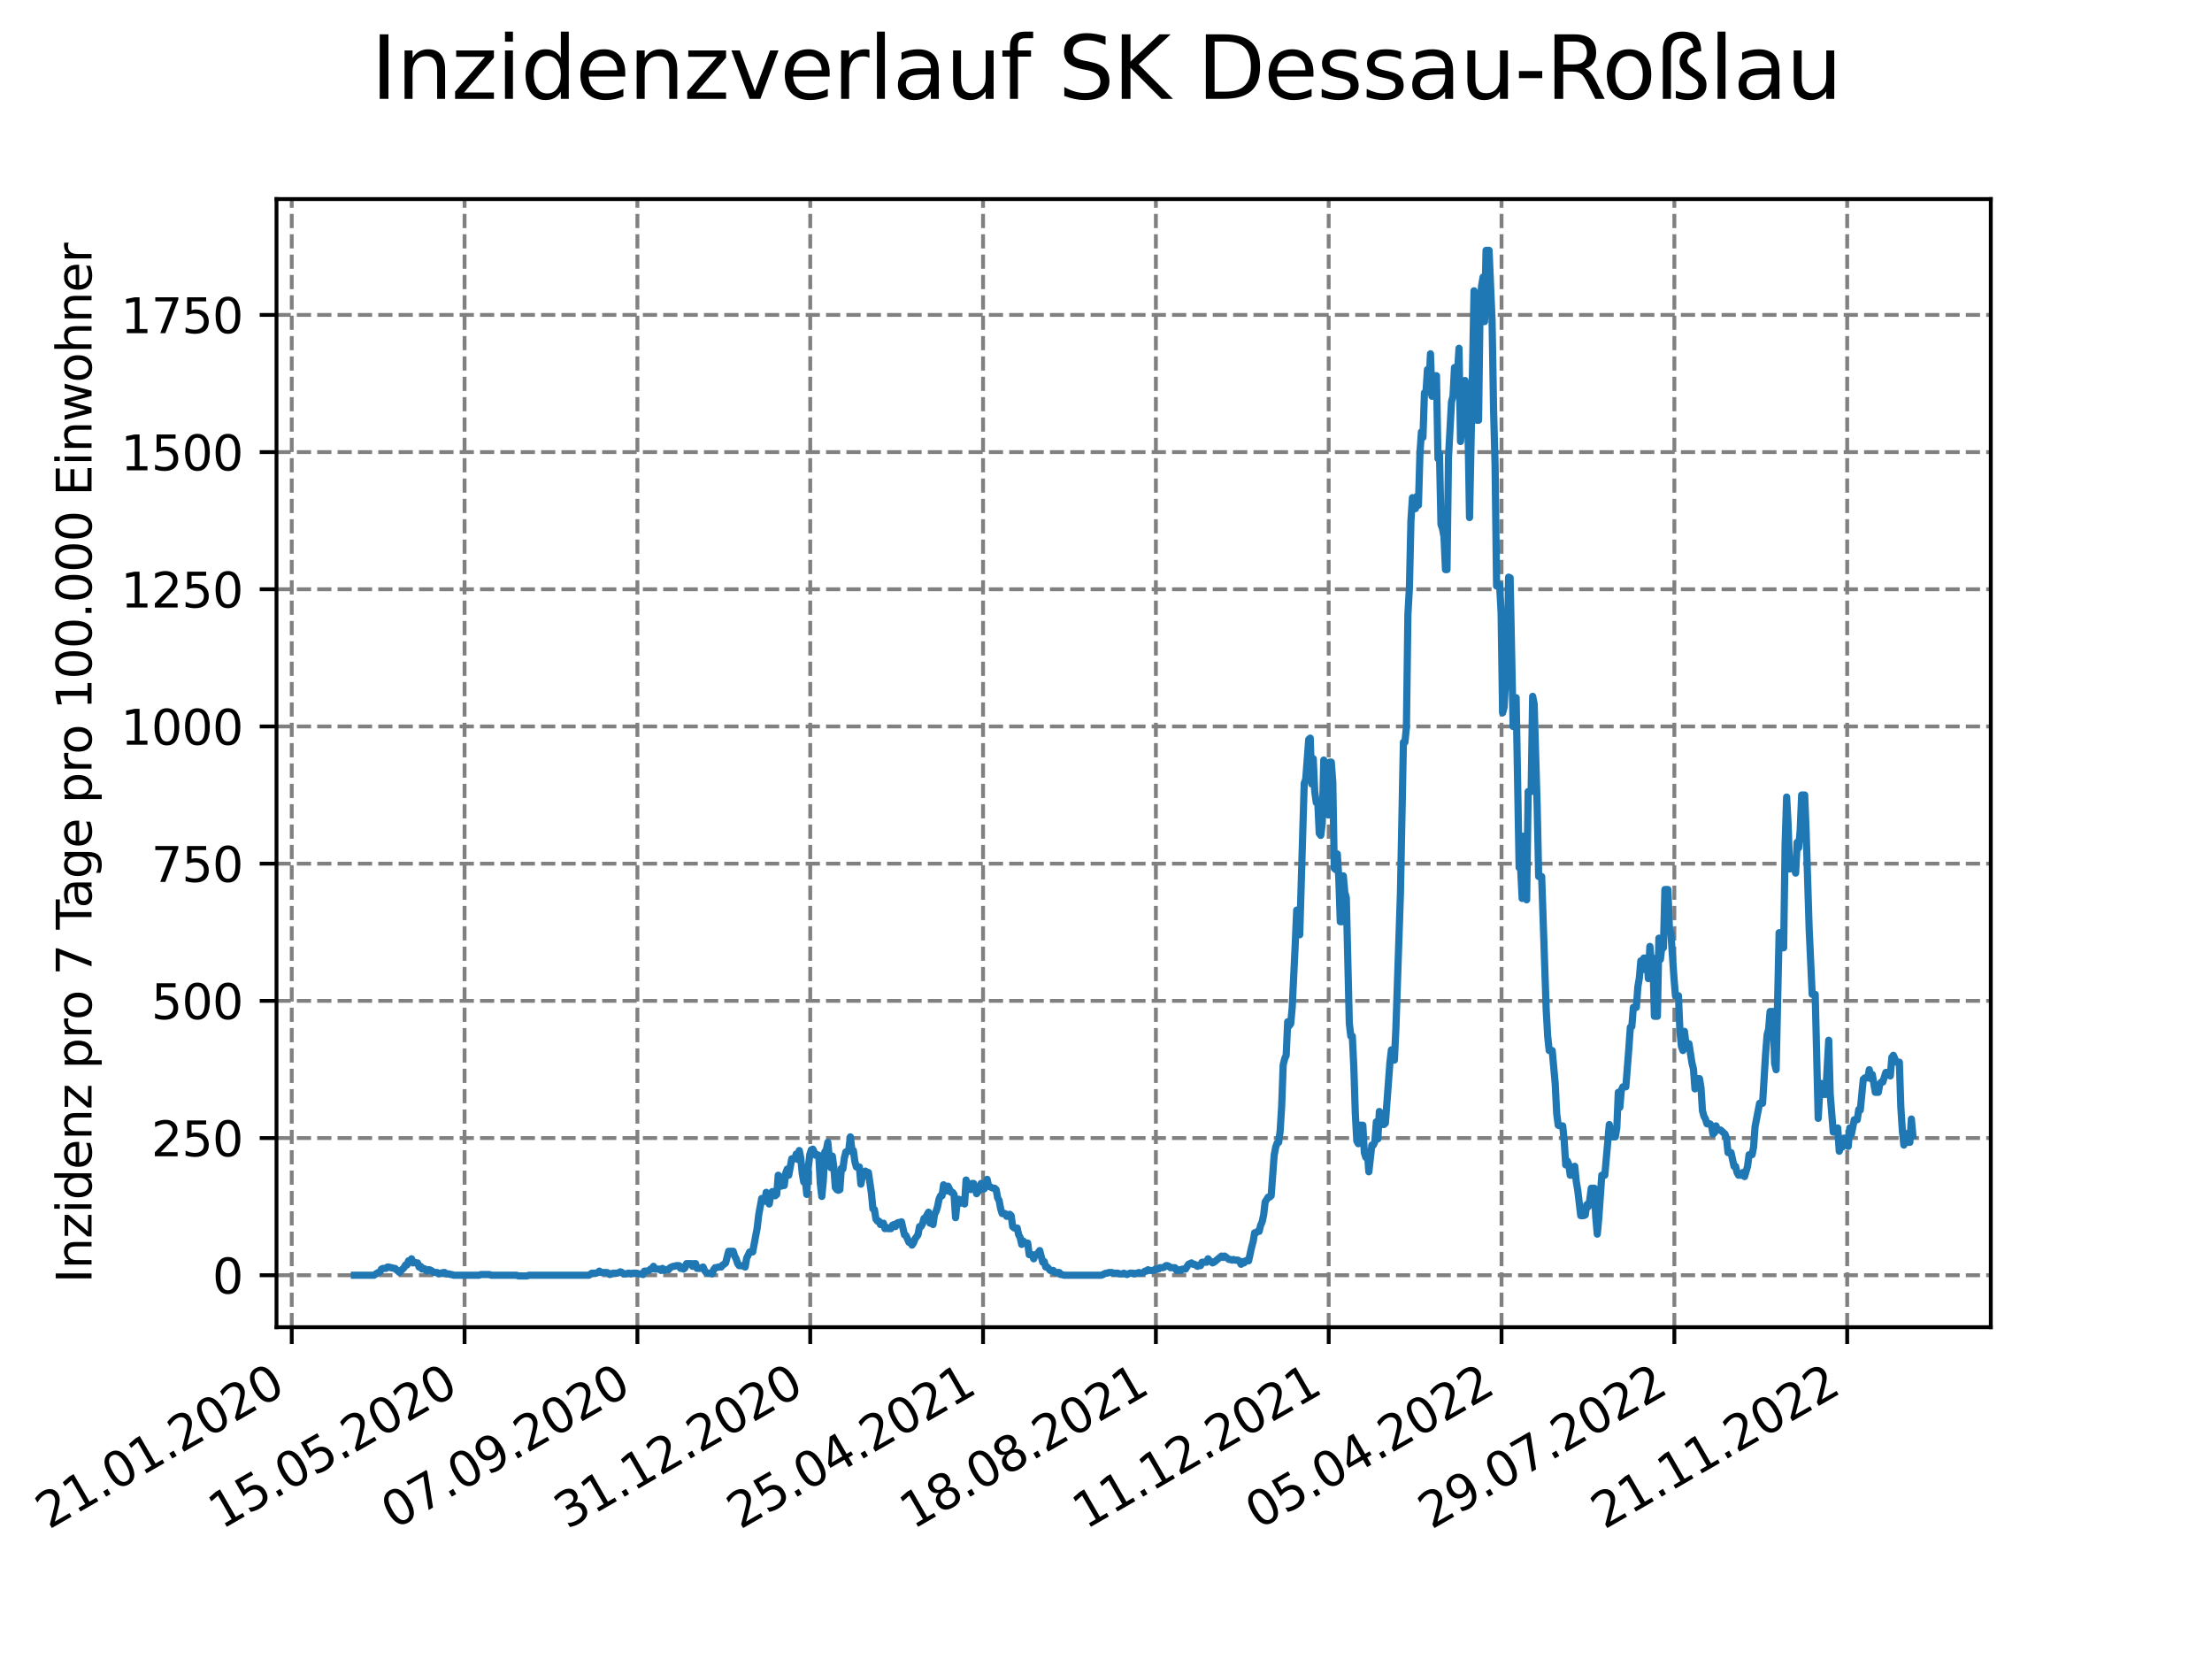 <?xml version="1.0" encoding="utf-8" standalone="no"?>
<!DOCTYPE svg PUBLIC "-//W3C//DTD SVG 1.1//EN"
  "http://www.w3.org/Graphics/SVG/1.1/DTD/svg11.dtd">
<svg xmlns:xlink="http://www.w3.org/1999/xlink" width="460.8pt" height="345.6pt" viewBox="0 0 460.8 345.6" xmlns="http://www.w3.org/2000/svg" version="1.1">
 <defs>
  <style type="text/css">*{stroke-linejoin: round; stroke-linecap: butt}</style>
 </defs>
 <g id="figure_1">
  <g id="patch_1">
   <path d="M 0 345.6 
L 460.8 345.6 
L 460.8 0 
L 0 0 
z
" style="fill: #ffffff"/>
  </g>
  <g id="axes_1">
   <g id="patch_2">
    <path d="M 57.6 276.48 
L 414.72 276.48 
L 414.72 41.472 
L 57.6 41.472 
z
" style="fill: #ffffff"/>
   </g>
   <g id="matplotlib.axis_1">
    <g id="xtick_1">
     <g id="line2d_1">
      <path d="M 60.775 276.48 
L 60.775 41.472 
" clip-path="url(#p27bd184d0d)" style="fill: none; stroke-dasharray: 2.96,1.28; stroke-dashoffset: 0; stroke: #808080; stroke-width: 0.8"/>
     </g>
     <g id="line2d_2">
      <defs>
       <path id="m6c5c9418c9" d="M 0 0 
L 0 3.5 
" style="stroke: #000000; stroke-width: 0.8"/>
      </defs>
      <g>
       <use xlink:href="#m6c5c9418c9" x="60.775" y="276.48" style="stroke: #000000; stroke-width: 0.8"/>
      </g>
     </g>
     <g id="text_1">
      <!-- 21.01.2020 -->
      <g transform="translate(10.15 318.689) rotate(-30) scale(0.1 -0.1)">
       <defs>
        <path id="DejaVuSans-32" d="M 1228 531 
L 3431 531 
L 3431 0 
L 469 0 
L 469 531 
Q 828 903 1448 1529 
Q 2069 2156 2228 2338 
Q 2531 2678 2651 2914 
Q 2772 3150 2772 3378 
Q 2772 3750 2511 3984 
Q 2250 4219 1831 4219 
Q 1534 4219 1204 4116 
Q 875 4013 500 3803 
L 500 4441 
Q 881 4594 1212 4672 
Q 1544 4750 1819 4750 
Q 2544 4750 2975 4387 
Q 3406 4025 3406 3419 
Q 3406 3131 3298 2873 
Q 3191 2616 2906 2266 
Q 2828 2175 2409 1742 
Q 1991 1309 1228 531 
z
" transform="scale(0.016)"/>
        <path id="DejaVuSans-31" d="M 794 531 
L 1825 531 
L 1825 4091 
L 703 3866 
L 703 4441 
L 1819 4666 
L 2450 4666 
L 2450 531 
L 3481 531 
L 3481 0 
L 794 0 
L 794 531 
z
" transform="scale(0.016)"/>
        <path id="DejaVuSans-2e" d="M 684 794 
L 1344 794 
L 1344 0 
L 684 0 
L 684 794 
z
" transform="scale(0.016)"/>
        <path id="DejaVuSans-30" d="M 2034 4250 
Q 1547 4250 1301 3770 
Q 1056 3291 1056 2328 
Q 1056 1369 1301 889 
Q 1547 409 2034 409 
Q 2525 409 2770 889 
Q 3016 1369 3016 2328 
Q 3016 3291 2770 3770 
Q 2525 4250 2034 4250 
z
M 2034 4750 
Q 2819 4750 3233 4129 
Q 3647 3509 3647 2328 
Q 3647 1150 3233 529 
Q 2819 -91 2034 -91 
Q 1250 -91 836 529 
Q 422 1150 422 2328 
Q 422 3509 836 4129 
Q 1250 4750 2034 4750 
z
" transform="scale(0.016)"/>
       </defs>
       <use xlink:href="#DejaVuSans-32"/>
       <use xlink:href="#DejaVuSans-31" x="63.623"/>
       <use xlink:href="#DejaVuSans-2e" x="127.246"/>
       <use xlink:href="#DejaVuSans-30" x="159.033"/>
       <use xlink:href="#DejaVuSans-31" x="222.656"/>
       <use xlink:href="#DejaVuSans-2e" x="286.279"/>
       <use xlink:href="#DejaVuSans-32" x="318.066"/>
       <use xlink:href="#DejaVuSans-30" x="381.689"/>
       <use xlink:href="#DejaVuSans-32" x="445.312"/>
       <use xlink:href="#DejaVuSans-30" x="508.936"/>
      </g>
     </g>
    </g>
    <g id="xtick_2">
     <g id="line2d_3">
      <path d="M 96.778 276.48 
L 96.778 41.472 
" clip-path="url(#p27bd184d0d)" style="fill: none; stroke-dasharray: 2.96,1.28; stroke-dashoffset: 0; stroke: #808080; stroke-width: 0.8"/>
     </g>
     <g id="line2d_4">
      <g>
       <use xlink:href="#m6c5c9418c9" x="96.778" y="276.48" style="stroke: #000000; stroke-width: 0.8"/>
      </g>
     </g>
     <g id="text_2">
      <!-- 15.05.2020 -->
      <g transform="translate(46.153 318.689) rotate(-30) scale(0.1 -0.1)">
       <defs>
        <path id="DejaVuSans-35" d="M 691 4666 
L 3169 4666 
L 3169 4134 
L 1269 4134 
L 1269 2991 
Q 1406 3038 1543 3061 
Q 1681 3084 1819 3084 
Q 2600 3084 3056 2656 
Q 3513 2228 3513 1497 
Q 3513 744 3044 326 
Q 2575 -91 1722 -91 
Q 1428 -91 1123 -41 
Q 819 9 494 109 
L 494 744 
Q 775 591 1075 516 
Q 1375 441 1709 441 
Q 2250 441 2565 725 
Q 2881 1009 2881 1497 
Q 2881 1984 2565 2268 
Q 2250 2553 1709 2553 
Q 1456 2553 1204 2497 
Q 953 2441 691 2322 
L 691 4666 
z
" transform="scale(0.016)"/>
       </defs>
       <use xlink:href="#DejaVuSans-31"/>
       <use xlink:href="#DejaVuSans-35" x="63.623"/>
       <use xlink:href="#DejaVuSans-2e" x="127.246"/>
       <use xlink:href="#DejaVuSans-30" x="159.033"/>
       <use xlink:href="#DejaVuSans-35" x="222.656"/>
       <use xlink:href="#DejaVuSans-2e" x="286.279"/>
       <use xlink:href="#DejaVuSans-32" x="318.066"/>
       <use xlink:href="#DejaVuSans-30" x="381.689"/>
       <use xlink:href="#DejaVuSans-32" x="445.312"/>
       <use xlink:href="#DejaVuSans-30" x="508.936"/>
      </g>
     </g>
    </g>
    <g id="xtick_3">
     <g id="line2d_5">
      <path d="M 132.781 276.48 
L 132.781 41.472 
" clip-path="url(#p27bd184d0d)" style="fill: none; stroke-dasharray: 2.96,1.28; stroke-dashoffset: 0; stroke: #808080; stroke-width: 0.8"/>
     </g>
     <g id="line2d_6">
      <g>
       <use xlink:href="#m6c5c9418c9" x="132.781" y="276.48" style="stroke: #000000; stroke-width: 0.8"/>
      </g>
     </g>
     <g id="text_3">
      <!-- 07.09.2020 -->
      <g transform="translate(82.156 318.689) rotate(-30) scale(0.1 -0.1)">
       <defs>
        <path id="DejaVuSans-37" d="M 525 4666 
L 3525 4666 
L 3525 4397 
L 1831 0 
L 1172 0 
L 2766 4134 
L 525 4134 
L 525 4666 
z
" transform="scale(0.016)"/>
        <path id="DejaVuSans-39" d="M 703 97 
L 703 672 
Q 941 559 1184 500 
Q 1428 441 1663 441 
Q 2288 441 2617 861 
Q 2947 1281 2994 2138 
Q 2813 1869 2534 1725 
Q 2256 1581 1919 1581 
Q 1219 1581 811 2004 
Q 403 2428 403 3163 
Q 403 3881 828 4315 
Q 1253 4750 1959 4750 
Q 2769 4750 3195 4129 
Q 3622 3509 3622 2328 
Q 3622 1225 3098 567 
Q 2575 -91 1691 -91 
Q 1453 -91 1209 -44 
Q 966 3 703 97 
z
M 1959 2075 
Q 2384 2075 2632 2365 
Q 2881 2656 2881 3163 
Q 2881 3666 2632 3958 
Q 2384 4250 1959 4250 
Q 1534 4250 1286 3958 
Q 1038 3666 1038 3163 
Q 1038 2656 1286 2365 
Q 1534 2075 1959 2075 
z
" transform="scale(0.016)"/>
       </defs>
       <use xlink:href="#DejaVuSans-30"/>
       <use xlink:href="#DejaVuSans-37" x="63.623"/>
       <use xlink:href="#DejaVuSans-2e" x="127.246"/>
       <use xlink:href="#DejaVuSans-30" x="159.033"/>
       <use xlink:href="#DejaVuSans-39" x="222.656"/>
       <use xlink:href="#DejaVuSans-2e" x="286.279"/>
       <use xlink:href="#DejaVuSans-32" x="318.066"/>
       <use xlink:href="#DejaVuSans-30" x="381.689"/>
       <use xlink:href="#DejaVuSans-32" x="445.312"/>
       <use xlink:href="#DejaVuSans-30" x="508.936"/>
      </g>
     </g>
    </g>
    <g id="xtick_4">
     <g id="line2d_7">
      <path d="M 168.785 276.48 
L 168.785 41.472 
" clip-path="url(#p27bd184d0d)" style="fill: none; stroke-dasharray: 2.96,1.28; stroke-dashoffset: 0; stroke: #808080; stroke-width: 0.8"/>
     </g>
     <g id="line2d_8">
      <g>
       <use xlink:href="#m6c5c9418c9" x="168.785" y="276.48" style="stroke: #000000; stroke-width: 0.8"/>
      </g>
     </g>
     <g id="text_4">
      <!-- 31.12.2020 -->
      <g transform="translate(118.159 318.689) rotate(-30) scale(0.1 -0.1)">
       <defs>
        <path id="DejaVuSans-33" d="M 2597 2516 
Q 3050 2419 3304 2112 
Q 3559 1806 3559 1356 
Q 3559 666 3084 287 
Q 2609 -91 1734 -91 
Q 1441 -91 1130 -33 
Q 819 25 488 141 
L 488 750 
Q 750 597 1062 519 
Q 1375 441 1716 441 
Q 2309 441 2620 675 
Q 2931 909 2931 1356 
Q 2931 1769 2642 2001 
Q 2353 2234 1838 2234 
L 1294 2234 
L 1294 2753 
L 1863 2753 
Q 2328 2753 2575 2939 
Q 2822 3125 2822 3475 
Q 2822 3834 2567 4026 
Q 2313 4219 1838 4219 
Q 1578 4219 1281 4162 
Q 984 4106 628 3988 
L 628 4550 
Q 988 4650 1302 4700 
Q 1616 4750 1894 4750 
Q 2613 4750 3031 4423 
Q 3450 4097 3450 3541 
Q 3450 3153 3228 2886 
Q 3006 2619 2597 2516 
z
" transform="scale(0.016)"/>
       </defs>
       <use xlink:href="#DejaVuSans-33"/>
       <use xlink:href="#DejaVuSans-31" x="63.623"/>
       <use xlink:href="#DejaVuSans-2e" x="127.246"/>
       <use xlink:href="#DejaVuSans-31" x="159.033"/>
       <use xlink:href="#DejaVuSans-32" x="222.656"/>
       <use xlink:href="#DejaVuSans-2e" x="286.279"/>
       <use xlink:href="#DejaVuSans-32" x="318.066"/>
       <use xlink:href="#DejaVuSans-30" x="381.689"/>
       <use xlink:href="#DejaVuSans-32" x="445.312"/>
       <use xlink:href="#DejaVuSans-30" x="508.936"/>
      </g>
     </g>
    </g>
    <g id="xtick_5">
     <g id="line2d_9">
      <path d="M 204.788 276.48 
L 204.788 41.472 
" clip-path="url(#p27bd184d0d)" style="fill: none; stroke-dasharray: 2.96,1.28; stroke-dashoffset: 0; stroke: #808080; stroke-width: 0.8"/>
     </g>
     <g id="line2d_10">
      <g>
       <use xlink:href="#m6c5c9418c9" x="204.788" y="276.48" style="stroke: #000000; stroke-width: 0.8"/>
      </g>
     </g>
     <g id="text_5">
      <!-- 25.04.2021 -->
      <g transform="translate(154.162 318.689) rotate(-30) scale(0.1 -0.1)">
       <defs>
        <path id="DejaVuSans-34" d="M 2419 4116 
L 825 1625 
L 2419 1625 
L 2419 4116 
z
M 2253 4666 
L 3047 4666 
L 3047 1625 
L 3713 1625 
L 3713 1100 
L 3047 1100 
L 3047 0 
L 2419 0 
L 2419 1100 
L 313 1100 
L 313 1709 
L 2253 4666 
z
" transform="scale(0.016)"/>
       </defs>
       <use xlink:href="#DejaVuSans-32"/>
       <use xlink:href="#DejaVuSans-35" x="63.623"/>
       <use xlink:href="#DejaVuSans-2e" x="127.246"/>
       <use xlink:href="#DejaVuSans-30" x="159.033"/>
       <use xlink:href="#DejaVuSans-34" x="222.656"/>
       <use xlink:href="#DejaVuSans-2e" x="286.279"/>
       <use xlink:href="#DejaVuSans-32" x="318.066"/>
       <use xlink:href="#DejaVuSans-30" x="381.689"/>
       <use xlink:href="#DejaVuSans-32" x="445.312"/>
       <use xlink:href="#DejaVuSans-31" x="508.936"/>
      </g>
     </g>
    </g>
    <g id="xtick_6">
     <g id="line2d_11">
      <path d="M 240.791 276.48 
L 240.791 41.472 
" clip-path="url(#p27bd184d0d)" style="fill: none; stroke-dasharray: 2.96,1.28; stroke-dashoffset: 0; stroke: #808080; stroke-width: 0.8"/>
     </g>
     <g id="line2d_12">
      <g>
       <use xlink:href="#m6c5c9418c9" x="240.791" y="276.48" style="stroke: #000000; stroke-width: 0.8"/>
      </g>
     </g>
     <g id="text_6">
      <!-- 18.08.2021 -->
      <g transform="translate(190.166 318.689) rotate(-30) scale(0.1 -0.1)">
       <defs>
        <path id="DejaVuSans-38" d="M 2034 2216 
Q 1584 2216 1326 1975 
Q 1069 1734 1069 1313 
Q 1069 891 1326 650 
Q 1584 409 2034 409 
Q 2484 409 2743 651 
Q 3003 894 3003 1313 
Q 3003 1734 2745 1975 
Q 2488 2216 2034 2216 
z
M 1403 2484 
Q 997 2584 770 2862 
Q 544 3141 544 3541 
Q 544 4100 942 4425 
Q 1341 4750 2034 4750 
Q 2731 4750 3128 4425 
Q 3525 4100 3525 3541 
Q 3525 3141 3298 2862 
Q 3072 2584 2669 2484 
Q 3125 2378 3379 2068 
Q 3634 1759 3634 1313 
Q 3634 634 3220 271 
Q 2806 -91 2034 -91 
Q 1263 -91 848 271 
Q 434 634 434 1313 
Q 434 1759 690 2068 
Q 947 2378 1403 2484 
z
M 1172 3481 
Q 1172 3119 1398 2916 
Q 1625 2713 2034 2713 
Q 2441 2713 2670 2916 
Q 2900 3119 2900 3481 
Q 2900 3844 2670 4047 
Q 2441 4250 2034 4250 
Q 1625 4250 1398 4047 
Q 1172 3844 1172 3481 
z
" transform="scale(0.016)"/>
       </defs>
       <use xlink:href="#DejaVuSans-31"/>
       <use xlink:href="#DejaVuSans-38" x="63.623"/>
       <use xlink:href="#DejaVuSans-2e" x="127.246"/>
       <use xlink:href="#DejaVuSans-30" x="159.033"/>
       <use xlink:href="#DejaVuSans-38" x="222.656"/>
       <use xlink:href="#DejaVuSans-2e" x="286.279"/>
       <use xlink:href="#DejaVuSans-32" x="318.066"/>
       <use xlink:href="#DejaVuSans-30" x="381.689"/>
       <use xlink:href="#DejaVuSans-32" x="445.312"/>
       <use xlink:href="#DejaVuSans-31" x="508.936"/>
      </g>
     </g>
    </g>
    <g id="xtick_7">
     <g id="line2d_13">
      <path d="M 276.794 276.48 
L 276.794 41.472 
" clip-path="url(#p27bd184d0d)" style="fill: none; stroke-dasharray: 2.96,1.28; stroke-dashoffset: 0; stroke: #808080; stroke-width: 0.8"/>
     </g>
     <g id="line2d_14">
      <g>
       <use xlink:href="#m6c5c9418c9" x="276.794" y="276.48" style="stroke: #000000; stroke-width: 0.8"/>
      </g>
     </g>
     <g id="text_7">
      <!-- 11.12.2021 -->
      <g transform="translate(226.169 318.689) rotate(-30) scale(0.1 -0.1)">
       <use xlink:href="#DejaVuSans-31"/>
       <use xlink:href="#DejaVuSans-31" x="63.623"/>
       <use xlink:href="#DejaVuSans-2e" x="127.246"/>
       <use xlink:href="#DejaVuSans-31" x="159.033"/>
       <use xlink:href="#DejaVuSans-32" x="222.656"/>
       <use xlink:href="#DejaVuSans-2e" x="286.279"/>
       <use xlink:href="#DejaVuSans-32" x="318.066"/>
       <use xlink:href="#DejaVuSans-30" x="381.689"/>
       <use xlink:href="#DejaVuSans-32" x="445.312"/>
       <use xlink:href="#DejaVuSans-31" x="508.936"/>
      </g>
     </g>
    </g>
    <g id="xtick_8">
     <g id="line2d_15">
      <path d="M 312.797 276.48 
L 312.797 41.472 
" clip-path="url(#p27bd184d0d)" style="fill: none; stroke-dasharray: 2.96,1.28; stroke-dashoffset: 0; stroke: #808080; stroke-width: 0.8"/>
     </g>
     <g id="line2d_16">
      <g>
       <use xlink:href="#m6c5c9418c9" x="312.797" y="276.48" style="stroke: #000000; stroke-width: 0.8"/>
      </g>
     </g>
     <g id="text_8">
      <!-- 05.04.2022 -->
      <g transform="translate(262.172 318.689) rotate(-30) scale(0.1 -0.1)">
       <use xlink:href="#DejaVuSans-30"/>
       <use xlink:href="#DejaVuSans-35" x="63.623"/>
       <use xlink:href="#DejaVuSans-2e" x="127.246"/>
       <use xlink:href="#DejaVuSans-30" x="159.033"/>
       <use xlink:href="#DejaVuSans-34" x="222.656"/>
       <use xlink:href="#DejaVuSans-2e" x="286.279"/>
       <use xlink:href="#DejaVuSans-32" x="318.066"/>
       <use xlink:href="#DejaVuSans-30" x="381.689"/>
       <use xlink:href="#DejaVuSans-32" x="445.312"/>
       <use xlink:href="#DejaVuSans-32" x="508.936"/>
      </g>
     </g>
    </g>
    <g id="xtick_9">
     <g id="line2d_17">
      <path d="M 348.8 276.48 
L 348.8 41.472 
" clip-path="url(#p27bd184d0d)" style="fill: none; stroke-dasharray: 2.96,1.28; stroke-dashoffset: 0; stroke: #808080; stroke-width: 0.8"/>
     </g>
     <g id="line2d_18">
      <g>
       <use xlink:href="#m6c5c9418c9" x="348.8" y="276.48" style="stroke: #000000; stroke-width: 0.8"/>
      </g>
     </g>
     <g id="text_9">
      <!-- 29.07.2022 -->
      <g transform="translate(298.175 318.689) rotate(-30) scale(0.1 -0.1)">
       <use xlink:href="#DejaVuSans-32"/>
       <use xlink:href="#DejaVuSans-39" x="63.623"/>
       <use xlink:href="#DejaVuSans-2e" x="127.246"/>
       <use xlink:href="#DejaVuSans-30" x="159.033"/>
       <use xlink:href="#DejaVuSans-37" x="222.656"/>
       <use xlink:href="#DejaVuSans-2e" x="286.279"/>
       <use xlink:href="#DejaVuSans-32" x="318.066"/>
       <use xlink:href="#DejaVuSans-30" x="381.689"/>
       <use xlink:href="#DejaVuSans-32" x="445.312"/>
       <use xlink:href="#DejaVuSans-32" x="508.936"/>
      </g>
     </g>
    </g>
    <g id="xtick_10">
     <g id="line2d_19">
      <path d="M 384.803 276.48 
L 384.803 41.472 
" clip-path="url(#p27bd184d0d)" style="fill: none; stroke-dasharray: 2.96,1.28; stroke-dashoffset: 0; stroke: #808080; stroke-width: 0.8"/>
     </g>
     <g id="line2d_20">
      <g>
       <use xlink:href="#m6c5c9418c9" x="384.803" y="276.48" style="stroke: #000000; stroke-width: 0.8"/>
      </g>
     </g>
     <g id="text_10">
      <!-- 21.11.2022 -->
      <g transform="translate(334.178 318.689) rotate(-30) scale(0.1 -0.1)">
       <use xlink:href="#DejaVuSans-32"/>
       <use xlink:href="#DejaVuSans-31" x="63.623"/>
       <use xlink:href="#DejaVuSans-2e" x="127.246"/>
       <use xlink:href="#DejaVuSans-31" x="159.033"/>
       <use xlink:href="#DejaVuSans-31" x="222.656"/>
       <use xlink:href="#DejaVuSans-2e" x="286.279"/>
       <use xlink:href="#DejaVuSans-32" x="318.066"/>
       <use xlink:href="#DejaVuSans-30" x="381.689"/>
       <use xlink:href="#DejaVuSans-32" x="445.312"/>
       <use xlink:href="#DejaVuSans-32" x="508.936"/>
      </g>
     </g>
    </g>
   </g>
   <g id="matplotlib.axis_2">
    <g id="ytick_1">
     <g id="line2d_21">
      <path d="M 57.6 265.655 
L 414.72 265.655 
" clip-path="url(#p27bd184d0d)" style="fill: none; stroke-dasharray: 2.96,1.28; stroke-dashoffset: 0; stroke: #808080; stroke-width: 0.8"/>
     </g>
     <g id="line2d_22">
      <defs>
       <path id="mbd88ac78c9" d="M 0 0 
L -3.5 0 
" style="stroke: #000000; stroke-width: 0.8"/>
      </defs>
      <g>
       <use xlink:href="#mbd88ac78c9" x="57.6" y="265.655" style="stroke: #000000; stroke-width: 0.8"/>
      </g>
     </g>
     <g id="text_11">
      <!-- 0 -->
      <g transform="translate(44.237 269.454) scale(0.1 -0.1)">
       <use xlink:href="#DejaVuSans-30"/>
      </g>
     </g>
    </g>
    <g id="ytick_2">
     <g id="line2d_23">
      <path d="M 57.6 237.075 
L 414.72 237.075 
" clip-path="url(#p27bd184d0d)" style="fill: none; stroke-dasharray: 2.96,1.28; stroke-dashoffset: 0; stroke: #808080; stroke-width: 0.8"/>
     </g>
     <g id="line2d_24">
      <g>
       <use xlink:href="#mbd88ac78c9" x="57.6" y="237.075" style="stroke: #000000; stroke-width: 0.8"/>
      </g>
     </g>
     <g id="text_12">
      <!-- 250 -->
      <g transform="translate(31.512 240.875) scale(0.1 -0.1)">
       <use xlink:href="#DejaVuSans-32"/>
       <use xlink:href="#DejaVuSans-35" x="63.623"/>
       <use xlink:href="#DejaVuSans-30" x="127.246"/>
      </g>
     </g>
    </g>
    <g id="ytick_3">
     <g id="line2d_25">
      <path d="M 57.6 208.496 
L 414.72 208.496 
" clip-path="url(#p27bd184d0d)" style="fill: none; stroke-dasharray: 2.96,1.28; stroke-dashoffset: 0; stroke: #808080; stroke-width: 0.8"/>
     </g>
     <g id="line2d_26">
      <g>
       <use xlink:href="#mbd88ac78c9" x="57.6" y="208.496" style="stroke: #000000; stroke-width: 0.8"/>
      </g>
     </g>
     <g id="text_13">
      <!-- 500 -->
      <g transform="translate(31.512 212.295) scale(0.1 -0.1)">
       <use xlink:href="#DejaVuSans-35"/>
       <use xlink:href="#DejaVuSans-30" x="63.623"/>
       <use xlink:href="#DejaVuSans-30" x="127.246"/>
      </g>
     </g>
    </g>
    <g id="ytick_4">
     <g id="line2d_27">
      <path d="M 57.6 179.916 
L 414.72 179.916 
" clip-path="url(#p27bd184d0d)" style="fill: none; stroke-dasharray: 2.96,1.28; stroke-dashoffset: 0; stroke: #808080; stroke-width: 0.8"/>
     </g>
     <g id="line2d_28">
      <g>
       <use xlink:href="#mbd88ac78c9" x="57.6" y="179.916" style="stroke: #000000; stroke-width: 0.8"/>
      </g>
     </g>
     <g id="text_14">
      <!-- 750 -->
      <g transform="translate(31.512 183.715) scale(0.1 -0.1)">
       <use xlink:href="#DejaVuSans-37"/>
       <use xlink:href="#DejaVuSans-35" x="63.623"/>
       <use xlink:href="#DejaVuSans-30" x="127.246"/>
      </g>
     </g>
    </g>
    <g id="ytick_5">
     <g id="line2d_29">
      <path d="M 57.6 151.336 
L 414.72 151.336 
" clip-path="url(#p27bd184d0d)" style="fill: none; stroke-dasharray: 2.96,1.28; stroke-dashoffset: 0; stroke: #808080; stroke-width: 0.8"/>
     </g>
     <g id="line2d_30">
      <g>
       <use xlink:href="#mbd88ac78c9" x="57.6" y="151.336" style="stroke: #000000; stroke-width: 0.8"/>
      </g>
     </g>
     <g id="text_15">
      <!-- 1000 -->
      <g transform="translate(25.15 155.136) scale(0.1 -0.1)">
       <use xlink:href="#DejaVuSans-31"/>
       <use xlink:href="#DejaVuSans-30" x="63.623"/>
       <use xlink:href="#DejaVuSans-30" x="127.246"/>
       <use xlink:href="#DejaVuSans-30" x="190.869"/>
      </g>
     </g>
    </g>
    <g id="ytick_6">
     <g id="line2d_31">
      <path d="M 57.6 122.757 
L 414.72 122.757 
" clip-path="url(#p27bd184d0d)" style="fill: none; stroke-dasharray: 2.96,1.28; stroke-dashoffset: 0; stroke: #808080; stroke-width: 0.8"/>
     </g>
     <g id="line2d_32">
      <g>
       <use xlink:href="#mbd88ac78c9" x="57.6" y="122.757" style="stroke: #000000; stroke-width: 0.8"/>
      </g>
     </g>
     <g id="text_16">
      <!-- 1250 -->
      <g transform="translate(25.15 126.556) scale(0.1 -0.1)">
       <use xlink:href="#DejaVuSans-31"/>
       <use xlink:href="#DejaVuSans-32" x="63.623"/>
       <use xlink:href="#DejaVuSans-35" x="127.246"/>
       <use xlink:href="#DejaVuSans-30" x="190.869"/>
      </g>
     </g>
    </g>
    <g id="ytick_7">
     <g id="line2d_33">
      <path d="M 57.6 94.177 
L 414.72 94.177 
" clip-path="url(#p27bd184d0d)" style="fill: none; stroke-dasharray: 2.96,1.28; stroke-dashoffset: 0; stroke: #808080; stroke-width: 0.8"/>
     </g>
     <g id="line2d_34">
      <g>
       <use xlink:href="#mbd88ac78c9" x="57.6" y="94.177" style="stroke: #000000; stroke-width: 0.8"/>
      </g>
     </g>
     <g id="text_17">
      <!-- 1500 -->
      <g transform="translate(25.15 97.976) scale(0.1 -0.1)">
       <use xlink:href="#DejaVuSans-31"/>
       <use xlink:href="#DejaVuSans-35" x="63.623"/>
       <use xlink:href="#DejaVuSans-30" x="127.246"/>
       <use xlink:href="#DejaVuSans-30" x="190.869"/>
      </g>
     </g>
    </g>
    <g id="ytick_8">
     <g id="line2d_35">
      <path d="M 57.6 65.598 
L 414.72 65.598 
" clip-path="url(#p27bd184d0d)" style="fill: none; stroke-dasharray: 2.96,1.28; stroke-dashoffset: 0; stroke: #808080; stroke-width: 0.8"/>
     </g>
     <g id="line2d_36">
      <g>
       <use xlink:href="#mbd88ac78c9" x="57.6" y="65.598" style="stroke: #000000; stroke-width: 0.8"/>
      </g>
     </g>
     <g id="text_18">
      <!-- 1750 -->
      <g transform="translate(25.15 69.397) scale(0.1 -0.1)">
       <use xlink:href="#DejaVuSans-31"/>
       <use xlink:href="#DejaVuSans-37" x="63.623"/>
       <use xlink:href="#DejaVuSans-35" x="127.246"/>
       <use xlink:href="#DejaVuSans-30" x="190.869"/>
      </g>
     </g>
    </g>
    <g id="text_19">
     <!-- Inzidenz pro 7 Tage pro 100.000 Einwohner -->
     <g transform="translate(19.07 267.301) rotate(-90) scale(0.1 -0.1)">
      <defs>
       <path id="DejaVuSans-49" d="M 628 4666 
L 1259 4666 
L 1259 0 
L 628 0 
L 628 4666 
z
" transform="scale(0.016)"/>
       <path id="DejaVuSans-6e" d="M 3513 2113 
L 3513 0 
L 2938 0 
L 2938 2094 
Q 2938 2591 2744 2837 
Q 2550 3084 2163 3084 
Q 1697 3084 1428 2787 
Q 1159 2491 1159 1978 
L 1159 0 
L 581 0 
L 581 3500 
L 1159 3500 
L 1159 2956 
Q 1366 3272 1645 3428 
Q 1925 3584 2291 3584 
Q 2894 3584 3203 3211 
Q 3513 2838 3513 2113 
z
" transform="scale(0.016)"/>
       <path id="DejaVuSans-7a" d="M 353 3500 
L 3084 3500 
L 3084 2975 
L 922 459 
L 3084 459 
L 3084 0 
L 275 0 
L 275 525 
L 2438 3041 
L 353 3041 
L 353 3500 
z
" transform="scale(0.016)"/>
       <path id="DejaVuSans-69" d="M 603 3500 
L 1178 3500 
L 1178 0 
L 603 0 
L 603 3500 
z
M 603 4863 
L 1178 4863 
L 1178 4134 
L 603 4134 
L 603 4863 
z
" transform="scale(0.016)"/>
       <path id="DejaVuSans-64" d="M 2906 2969 
L 2906 4863 
L 3481 4863 
L 3481 0 
L 2906 0 
L 2906 525 
Q 2725 213 2448 61 
Q 2172 -91 1784 -91 
Q 1150 -91 751 415 
Q 353 922 353 1747 
Q 353 2572 751 3078 
Q 1150 3584 1784 3584 
Q 2172 3584 2448 3432 
Q 2725 3281 2906 2969 
z
M 947 1747 
Q 947 1113 1208 752 
Q 1469 391 1925 391 
Q 2381 391 2643 752 
Q 2906 1113 2906 1747 
Q 2906 2381 2643 2742 
Q 2381 3103 1925 3103 
Q 1469 3103 1208 2742 
Q 947 2381 947 1747 
z
" transform="scale(0.016)"/>
       <path id="DejaVuSans-65" d="M 3597 1894 
L 3597 1613 
L 953 1613 
Q 991 1019 1311 708 
Q 1631 397 2203 397 
Q 2534 397 2845 478 
Q 3156 559 3463 722 
L 3463 178 
Q 3153 47 2828 -22 
Q 2503 -91 2169 -91 
Q 1331 -91 842 396 
Q 353 884 353 1716 
Q 353 2575 817 3079 
Q 1281 3584 2069 3584 
Q 2775 3584 3186 3129 
Q 3597 2675 3597 1894 
z
M 3022 2063 
Q 3016 2534 2758 2815 
Q 2500 3097 2075 3097 
Q 1594 3097 1305 2825 
Q 1016 2553 972 2059 
L 3022 2063 
z
" transform="scale(0.016)"/>
       <path id="DejaVuSans-20" transform="scale(0.016)"/>
       <path id="DejaVuSans-70" d="M 1159 525 
L 1159 -1331 
L 581 -1331 
L 581 3500 
L 1159 3500 
L 1159 2969 
Q 1341 3281 1617 3432 
Q 1894 3584 2278 3584 
Q 2916 3584 3314 3078 
Q 3713 2572 3713 1747 
Q 3713 922 3314 415 
Q 2916 -91 2278 -91 
Q 1894 -91 1617 61 
Q 1341 213 1159 525 
z
M 3116 1747 
Q 3116 2381 2855 2742 
Q 2594 3103 2138 3103 
Q 1681 3103 1420 2742 
Q 1159 2381 1159 1747 
Q 1159 1113 1420 752 
Q 1681 391 2138 391 
Q 2594 391 2855 752 
Q 3116 1113 3116 1747 
z
" transform="scale(0.016)"/>
       <path id="DejaVuSans-72" d="M 2631 2963 
Q 2534 3019 2420 3045 
Q 2306 3072 2169 3072 
Q 1681 3072 1420 2755 
Q 1159 2438 1159 1844 
L 1159 0 
L 581 0 
L 581 3500 
L 1159 3500 
L 1159 2956 
Q 1341 3275 1631 3429 
Q 1922 3584 2338 3584 
Q 2397 3584 2469 3576 
Q 2541 3569 2628 3553 
L 2631 2963 
z
" transform="scale(0.016)"/>
       <path id="DejaVuSans-6f" d="M 1959 3097 
Q 1497 3097 1228 2736 
Q 959 2375 959 1747 
Q 959 1119 1226 758 
Q 1494 397 1959 397 
Q 2419 397 2687 759 
Q 2956 1122 2956 1747 
Q 2956 2369 2687 2733 
Q 2419 3097 1959 3097 
z
M 1959 3584 
Q 2709 3584 3137 3096 
Q 3566 2609 3566 1747 
Q 3566 888 3137 398 
Q 2709 -91 1959 -91 
Q 1206 -91 779 398 
Q 353 888 353 1747 
Q 353 2609 779 3096 
Q 1206 3584 1959 3584 
z
" transform="scale(0.016)"/>
       <path id="DejaVuSans-54" d="M -19 4666 
L 3928 4666 
L 3928 4134 
L 2272 4134 
L 2272 0 
L 1638 0 
L 1638 4134 
L -19 4134 
L -19 4666 
z
" transform="scale(0.016)"/>
       <path id="DejaVuSans-61" d="M 2194 1759 
Q 1497 1759 1228 1600 
Q 959 1441 959 1056 
Q 959 750 1161 570 
Q 1363 391 1709 391 
Q 2188 391 2477 730 
Q 2766 1069 2766 1631 
L 2766 1759 
L 2194 1759 
z
M 3341 1997 
L 3341 0 
L 2766 0 
L 2766 531 
Q 2569 213 2275 61 
Q 1981 -91 1556 -91 
Q 1019 -91 701 211 
Q 384 513 384 1019 
Q 384 1609 779 1909 
Q 1175 2209 1959 2209 
L 2766 2209 
L 2766 2266 
Q 2766 2663 2505 2880 
Q 2244 3097 1772 3097 
Q 1472 3097 1187 3025 
Q 903 2953 641 2809 
L 641 3341 
Q 956 3463 1253 3523 
Q 1550 3584 1831 3584 
Q 2591 3584 2966 3190 
Q 3341 2797 3341 1997 
z
" transform="scale(0.016)"/>
       <path id="DejaVuSans-67" d="M 2906 1791 
Q 2906 2416 2648 2759 
Q 2391 3103 1925 3103 
Q 1463 3103 1205 2759 
Q 947 2416 947 1791 
Q 947 1169 1205 825 
Q 1463 481 1925 481 
Q 2391 481 2648 825 
Q 2906 1169 2906 1791 
z
M 3481 434 
Q 3481 -459 3084 -895 
Q 2688 -1331 1869 -1331 
Q 1566 -1331 1297 -1286 
Q 1028 -1241 775 -1147 
L 775 -588 
Q 1028 -725 1275 -790 
Q 1522 -856 1778 -856 
Q 2344 -856 2625 -561 
Q 2906 -266 2906 331 
L 2906 616 
Q 2728 306 2450 153 
Q 2172 0 1784 0 
Q 1141 0 747 490 
Q 353 981 353 1791 
Q 353 2603 747 3093 
Q 1141 3584 1784 3584 
Q 2172 3584 2450 3431 
Q 2728 3278 2906 2969 
L 2906 3500 
L 3481 3500 
L 3481 434 
z
" transform="scale(0.016)"/>
       <path id="DejaVuSans-45" d="M 628 4666 
L 3578 4666 
L 3578 4134 
L 1259 4134 
L 1259 2753 
L 3481 2753 
L 3481 2222 
L 1259 2222 
L 1259 531 
L 3634 531 
L 3634 0 
L 628 0 
L 628 4666 
z
" transform="scale(0.016)"/>
       <path id="DejaVuSans-77" d="M 269 3500 
L 844 3500 
L 1563 769 
L 2278 3500 
L 2956 3500 
L 3675 769 
L 4391 3500 
L 4966 3500 
L 4050 0 
L 3372 0 
L 2619 2869 
L 1863 0 
L 1184 0 
L 269 3500 
z
" transform="scale(0.016)"/>
       <path id="DejaVuSans-68" d="M 3513 2113 
L 3513 0 
L 2938 0 
L 2938 2094 
Q 2938 2591 2744 2837 
Q 2550 3084 2163 3084 
Q 1697 3084 1428 2787 
Q 1159 2491 1159 1978 
L 1159 0 
L 581 0 
L 581 4863 
L 1159 4863 
L 1159 2956 
Q 1366 3272 1645 3428 
Q 1925 3584 2291 3584 
Q 2894 3584 3203 3211 
Q 3513 2838 3513 2113 
z
" transform="scale(0.016)"/>
      </defs>
      <use xlink:href="#DejaVuSans-49"/>
      <use xlink:href="#DejaVuSans-6e" x="29.492"/>
      <use xlink:href="#DejaVuSans-7a" x="92.871"/>
      <use xlink:href="#DejaVuSans-69" x="145.361"/>
      <use xlink:href="#DejaVuSans-64" x="173.145"/>
      <use xlink:href="#DejaVuSans-65" x="236.621"/>
      <use xlink:href="#DejaVuSans-6e" x="298.145"/>
      <use xlink:href="#DejaVuSans-7a" x="361.523"/>
      <use xlink:href="#DejaVuSans-20" x="414.014"/>
      <use xlink:href="#DejaVuSans-70" x="445.801"/>
      <use xlink:href="#DejaVuSans-72" x="509.277"/>
      <use xlink:href="#DejaVuSans-6f" x="548.141"/>
      <use xlink:href="#DejaVuSans-20" x="609.322"/>
      <use xlink:href="#DejaVuSans-37" x="641.109"/>
      <use xlink:href="#DejaVuSans-20" x="704.732"/>
      <use xlink:href="#DejaVuSans-54" x="736.52"/>
      <use xlink:href="#DejaVuSans-61" x="781.104"/>
      <use xlink:href="#DejaVuSans-67" x="842.383"/>
      <use xlink:href="#DejaVuSans-65" x="905.859"/>
      <use xlink:href="#DejaVuSans-20" x="967.383"/>
      <use xlink:href="#DejaVuSans-70" x="999.17"/>
      <use xlink:href="#DejaVuSans-72" x="1062.646"/>
      <use xlink:href="#DejaVuSans-6f" x="1101.51"/>
      <use xlink:href="#DejaVuSans-20" x="1162.691"/>
      <use xlink:href="#DejaVuSans-31" x="1194.479"/>
      <use xlink:href="#DejaVuSans-30" x="1258.102"/>
      <use xlink:href="#DejaVuSans-30" x="1321.725"/>
      <use xlink:href="#DejaVuSans-2e" x="1385.348"/>
      <use xlink:href="#DejaVuSans-30" x="1417.135"/>
      <use xlink:href="#DejaVuSans-30" x="1480.758"/>
      <use xlink:href="#DejaVuSans-30" x="1544.381"/>
      <use xlink:href="#DejaVuSans-20" x="1608.004"/>
      <use xlink:href="#DejaVuSans-45" x="1639.791"/>
      <use xlink:href="#DejaVuSans-69" x="1702.975"/>
      <use xlink:href="#DejaVuSans-6e" x="1730.758"/>
      <use xlink:href="#DejaVuSans-77" x="1794.137"/>
      <use xlink:href="#DejaVuSans-6f" x="1875.924"/>
      <use xlink:href="#DejaVuSans-68" x="1937.105"/>
      <use xlink:href="#DejaVuSans-6e" x="2000.484"/>
      <use xlink:href="#DejaVuSans-65" x="2063.863"/>
      <use xlink:href="#DejaVuSans-72" x="2125.387"/>
     </g>
    </g>
   </g>
   <g id="line2d_37">
    <path d="M 73.833 265.655 
L 77.903 265.655 
L 78.529 265.227 
L 79.155 264.942 
L 79.468 264.371 
L 79.781 264.228 
L 80.407 264.228 
L 80.72 263.943 
L 81.033 263.943 
L 81.346 264.085 
L 81.659 264.085 
L 81.973 264.228 
L 82.286 264.228 
L 83.225 265.084 
L 83.851 264.371 
L 84.164 264.085 
L 84.477 263.514 
L 84.79 263.514 
L 85.103 262.658 
L 85.416 262.658 
L 85.729 262.23 
L 86.042 263.086 
L 86.356 262.944 
L 86.669 263.086 
L 86.982 263.086 
L 87.295 263.943 
L 87.608 263.8 
L 87.921 264.371 
L 88.234 264.228 
L 88.547 264.371 
L 88.86 264.799 
L 89.173 264.513 
L 89.486 264.513 
L 89.799 264.656 
L 90.425 265.084 
L 91.052 265.084 
L 91.365 265.37 
L 91.678 265.227 
L 91.991 265.227 
L 92.304 265.084 
L 92.617 265.084 
L 92.93 265.37 
L 93.556 265.37 
L 93.869 265.512 
L 94.182 265.512 
L 94.495 265.655 
L 99.818 265.655 
L 100.131 265.512 
L 102.009 265.512 
L 102.322 265.655 
L 107.644 265.655 
L 107.957 265.798 
L 109.836 265.798 
L 110.149 265.655 
L 122.672 265.655 
L 123.298 265.227 
L 124.237 265.227 
L 124.55 265.084 
L 124.863 264.799 
L 125.176 265.084 
L 126.429 265.084 
L 126.742 265.227 
L 127.055 265.512 
L 127.681 265.227 
L 128.62 265.227 
L 129.246 264.942 
L 129.559 265.084 
L 129.872 265.37 
L 130.499 265.37 
L 130.812 265.227 
L 131.125 265.227 
L 131.438 265.37 
L 131.751 265.227 
L 132.69 265.227 
L 133.003 265.37 
L 133.629 265.37 
L 133.942 265.512 
L 134.255 264.799 
L 134.882 264.799 
L 135.195 264.656 
L 135.508 264.371 
L 135.821 264.371 
L 136.134 263.8 
L 136.447 264.371 
L 137.386 264.371 
L 137.699 264.656 
L 138.012 264.228 
L 138.325 264.656 
L 138.638 264.513 
L 139.265 264.513 
L 139.578 264.085 
L 140.204 263.8 
L 140.517 263.8 
L 140.83 263.657 
L 141.456 263.657 
L 141.769 264.228 
L 142.082 263.943 
L 142.395 264.371 
L 142.708 264.085 
L 143.021 263.229 
L 143.961 263.229 
L 144.274 263.8 
L 144.587 263.229 
L 144.9 263.229 
L 145.213 264.228 
L 145.839 264.228 
L 146.465 263.943 
L 146.778 264.656 
L 147.091 265.084 
L 147.404 265.227 
L 148.031 265.227 
L 148.344 265.37 
L 148.657 264.513 
L 148.97 264.085 
L 149.283 264.085 
L 149.596 263.943 
L 150.222 263.943 
L 150.535 263.514 
L 150.848 263.372 
L 151.161 263.086 
L 151.787 260.66 
L 152.727 260.66 
L 153.04 261.659 
L 153.353 262.23 
L 153.666 263.229 
L 153.979 263.657 
L 154.605 263.657 
L 155.231 263.943 
L 155.544 262.087 
L 156.17 260.803 
L 156.797 260.803 
L 157.736 255.808 
L 158.049 253.096 
L 158.675 249.671 
L 158.988 249.671 
L 159.301 250.242 
L 159.614 248.387 
L 159.927 250.099 
L 160.24 250.813 
L 160.553 249.1 
L 160.866 248.244 
L 161.18 248.244 
L 161.493 249.1 
L 161.806 248.815 
L 162.119 244.819 
L 162.432 245.104 
L 162.745 247.102 
L 163.058 246.96 
L 163.371 246.96 
L 163.684 244.391 
L 163.997 243.534 
L 164.31 244.819 
L 164.936 241.394 
L 165.563 241.394 
L 165.876 240.395 
L 166.189 241.536 
L 166.502 239.681 
L 166.815 241.251 
L 167.128 244.533 
L 167.441 246.246 
L 167.754 245.675 
L 168.067 248.815 
L 168.38 243.249 
L 168.693 240.537 
L 169.006 239.538 
L 169.319 239.396 
L 169.946 240.68 
L 170.259 240.537 
L 170.572 240.68 
L 170.885 246.531 
L 171.198 249.243 
L 171.511 245.96 
L 171.824 239.966 
L 172.137 239.538 
L 172.45 237.968 
L 172.763 241.251 
L 173.076 243.249 
L 173.389 240.823 
L 173.702 243.106 
L 174.015 247.388 
L 174.328 247.816 
L 174.642 247.959 
L 174.955 247.816 
L 175.268 243.392 
L 175.581 243.534 
L 175.894 241.251 
L 176.207 239.966 
L 176.52 239.966 
L 176.833 239.396 
L 177.146 236.827 
L 177.459 239.396 
L 177.772 239.681 
L 178.085 241.964 
L 178.398 243.106 
L 179.025 243.106 
L 179.338 246.674 
L 179.651 244.961 
L 179.964 244.961 
L 180.277 243.962 
L 180.59 244.248 
L 180.903 244.248 
L 181.529 248.529 
L 181.842 251.812 
L 182.155 251.955 
L 182.468 253.953 
L 182.781 254.381 
L 183.094 254.381 
L 183.408 255.094 
L 184.034 254.809 
L 184.347 255.951 
L 184.66 255.665 
L 184.973 255.951 
L 185.599 255.951 
L 185.912 255.237 
L 186.225 255.094 
L 186.538 255.522 
L 186.851 254.809 
L 187.164 254.666 
L 187.477 254.666 
L 187.791 254.523 
L 188.417 257.235 
L 188.73 257.378 
L 189.356 258.805 
L 189.669 258.805 
L 189.982 259.376 
L 190.295 258.948 
L 190.608 258.091 
L 191.234 257.235 
L 191.547 255.522 
L 191.86 255.522 
L 192.174 254.952 
L 192.487 253.81 
L 192.8 253.667 
L 193.426 252.525 
L 193.739 254.809 
L 194.052 254.809 
L 194.365 255.094 
L 194.678 252.954 
L 194.991 252.383 
L 195.304 251.384 
L 195.617 249.814 
L 195.93 249.1 
L 196.243 249.1 
L 196.557 246.817 
L 196.87 247.102 
L 197.183 248.101 
L 197.496 247.102 
L 198.122 248.387 
L 198.435 248.387 
L 198.748 248.815 
L 199.061 253.667 
L 199.374 250.527 
L 199.687 249.814 
L 200 250.67 
L 200.313 249.957 
L 200.626 249.957 
L 200.94 250.813 
L 201.253 245.818 
L 201.566 246.96 
L 201.879 247.53 
L 202.192 247.816 
L 202.505 246.531 
L 202.818 246.531 
L 203.131 247.388 
L 203.444 248.672 
L 204.07 247.816 
L 204.383 246.531 
L 204.696 247.673 
L 205.009 247.673 
L 205.323 247.245 
L 205.636 245.675 
L 205.949 247.102 
L 206.888 247.53 
L 207.201 247.53 
L 207.514 247.816 
L 207.827 249.528 
L 208.14 250.099 
L 208.453 251.812 
L 208.766 252.811 
L 209.392 252.811 
L 209.706 253.382 
L 210.332 252.954 
L 210.645 253.239 
L 210.958 255.522 
L 211.271 255.808 
L 211.897 255.808 
L 212.21 257.235 
L 212.523 257.806 
L 212.836 259.233 
L 213.149 258.519 
L 213.462 258.948 
L 214.089 258.948 
L 214.402 261.374 
L 215.028 261.374 
L 215.341 262.23 
L 215.654 261.374 
L 215.967 261.374 
L 216.593 260.517 
L 217.219 262.944 
L 217.532 262.801 
L 217.845 263.943 
L 218.158 263.943 
L 218.785 264.656 
L 219.411 264.656 
L 219.724 265.084 
L 220.663 265.084 
L 220.976 265.512 
L 221.289 265.512 
L 221.602 265.655 
L 229.429 265.655 
L 230.368 265.227 
L 230.681 265.227 
L 230.994 265.084 
L 231.62 265.084 
L 231.934 265.227 
L 232.873 265.227 
L 233.186 265.37 
L 233.812 265.37 
L 234.125 265.227 
L 234.751 265.512 
L 235.377 265.227 
L 236.003 265.227 
L 236.317 265.37 
L 236.63 265.227 
L 236.943 265.227 
L 237.256 265.084 
L 237.569 265.227 
L 237.882 265.227 
L 238.195 265.084 
L 238.508 264.799 
L 238.821 264.799 
L 239.134 264.513 
L 239.447 264.656 
L 240.386 264.656 
L 240.7 264.371 
L 241.326 264.371 
L 241.639 264.085 
L 242.265 264.085 
L 242.578 263.943 
L 242.891 263.657 
L 243.204 263.657 
L 243.517 263.8 
L 243.83 264.085 
L 244.769 264.085 
L 245.083 264.656 
L 245.396 264.656 
L 245.709 264.513 
L 246.022 264.656 
L 246.335 264.371 
L 246.961 264.371 
L 247.587 263.372 
L 248.213 263.086 
L 248.526 263.372 
L 248.839 263.372 
L 249.466 263.8 
L 249.779 263.514 
L 250.092 263.657 
L 250.405 262.944 
L 251.344 262.944 
L 251.657 262.23 
L 251.97 262.658 
L 252.283 262.801 
L 252.596 263.086 
L 252.909 262.944 
L 254.475 261.659 
L 254.788 261.945 
L 255.101 261.659 
L 256.04 262.373 
L 256.353 262.373 
L 256.666 262.515 
L 256.979 262.373 
L 257.292 262.515 
L 257.918 262.515 
L 258.231 262.801 
L 258.545 263.372 
L 258.858 262.801 
L 259.171 263.086 
L 259.484 262.658 
L 259.797 262.515 
L 260.11 262.658 
L 260.736 259.804 
L 261.049 258.662 
L 261.362 256.807 
L 261.675 256.807 
L 261.988 256.521 
L 262.301 256.521 
L 262.614 255.237 
L 262.928 254.523 
L 263.241 253.096 
L 263.554 250.385 
L 264.18 249.386 
L 264.493 249.386 
L 264.806 249.1 
L 265.432 240.68 
L 265.745 238.967 
L 266.058 238.111 
L 266.371 237.968 
L 266.684 235.542 
L 266.997 230.405 
L 267.311 221.842 
L 267.624 220.557 
L 267.937 219.844 
L 268.25 212.851 
L 268.563 213.707 
L 268.876 213.279 
L 269.189 209.854 
L 269.815 196.867 
L 270.128 189.588 
L 270.441 194.583 
L 270.754 194.726 
L 271.38 173.604 
L 271.694 163.186 
L 272.007 162.33 
L 272.633 154.052 
L 272.946 153.767 
L 273.259 163.329 
L 273.572 158.048 
L 273.885 164.899 
L 274.198 167.182 
L 274.511 166.897 
L 274.824 173.604 
L 275.137 174.032 
L 275.45 171.464 
L 275.763 158.334 
L 276.077 168.609 
L 276.39 169.037 
L 276.703 169.751 
L 277.016 158.762 
L 277.329 158.762 
L 277.642 162.901 
L 277.955 180.883 
L 278.268 181.168 
L 278.581 177.886 
L 278.894 182.881 
L 279.207 192.014 
L 279.52 192.014 
L 279.833 182.453 
L 280.146 185.878 
L 280.46 187.019 
L 281.086 213.136 
L 281.399 215.848 
L 281.712 215.848 
L 282.025 222.27 
L 282.338 231.974 
L 282.651 237.683 
L 282.964 238.254 
L 283.277 234.401 
L 283.903 234.401 
L 284.216 240.109 
L 284.529 241.108 
L 284.843 239.966 
L 285.156 244.105 
L 285.782 238.539 
L 286.095 238.539 
L 286.408 237.826 
L 286.721 233.687 
L 287.034 237.255 
L 287.347 231.546 
L 287.66 233.402 
L 287.973 234.258 
L 288.286 234.258 
L 288.599 233.972 
L 289.539 221.414 
L 289.852 218.702 
L 290.165 220.843 
L 290.478 220.843 
L 290.791 214.278 
L 291.73 186.306 
L 292.356 154.623 
L 292.669 154.623 
L 292.982 151.483 
L 293.295 127.936 
L 293.609 122.37 
L 293.922 108.526 
L 294.235 103.674 
L 294.548 105.958 
L 294.861 105.958 
L 295.174 103.389 
L 295.487 105.244 
L 295.8 94.398 
L 296.113 89.974 
L 296.426 91.115 
L 296.739 81.839 
L 297.052 81.839 
L 297.365 76.987 
L 297.678 80.697 
L 297.992 73.704 
L 298.305 82.552 
L 298.618 79.127 
L 298.931 78.271 
L 299.244 78.271 
L 299.557 95.539 
L 299.87 94.398 
L 300.183 109.24 
L 300.496 110.096 
L 300.809 111.809 
L 301.122 118.659 
L 301.435 118.659 
L 301.748 95.254 
L 302.375 83.694 
L 302.688 82.552 
L 303.001 76.558 
L 303.314 77.557 
L 303.627 77.557 
L 303.94 72.562 
L 304.253 91.972 
L 304.566 88.689 
L 304.879 90.544 
L 305.192 79.27 
L 305.505 89.831 
L 305.818 89.831 
L 306.131 107.813 
L 306.757 76.701 
L 307.071 60.574 
L 307.384 82.838 
L 307.697 87.547 
L 308.01 87.547 
L 308.323 63.999 
L 308.636 59.575 
L 308.949 57.72 
L 309.262 66.996 
L 309.575 52.154 
L 310.201 52.154 
L 310.827 66.854 
L 311.14 85.407 
L 311.454 96.967 
L 311.767 122.084 
L 312.393 121.799 
L 312.706 127.507 
L 313.019 148.486 
L 313.332 147.345 
L 313.645 141.636 
L 313.958 139.353 
L 314.271 120.229 
L 314.584 120.372 
L 315.21 151.341 
L 315.523 150.342 
L 315.837 145.347 
L 316.463 180.74 
L 316.776 180.74 
L 317.089 187.162 
L 317.402 174.175 
L 317.715 176.744 
L 318.028 187.448 
L 318.341 164.899 
L 318.967 164.899 
L 319.28 145.061 
L 319.593 146.631 
L 320.22 167.896 
L 320.533 182.595 
L 321.159 182.595 
L 322.098 210.282 
L 322.411 215.848 
L 322.724 218.845 
L 323.35 218.845 
L 323.976 225.695 
L 324.289 231.974 
L 324.603 234.401 
L 324.916 234.543 
L 325.542 234.543 
L 325.855 237.683 
L 326.168 242.678 
L 326.481 241.822 
L 326.794 242.535 
L 327.107 244.819 
L 327.733 244.819 
L 328.046 242.963 
L 328.359 246.103 
L 328.672 247.959 
L 329.299 253.239 
L 329.925 253.239 
L 330.238 253.096 
L 330.551 250.956 
L 330.864 251.384 
L 331.177 249.957 
L 331.49 247.53 
L 332.116 247.53 
L 332.429 253.524 
L 332.742 257.092 
L 333.055 253.81 
L 333.682 244.819 
L 334.308 244.819 
L 335.247 234.258 
L 335.56 235.97 
L 335.873 236.827 
L 336.499 236.827 
L 336.812 234.971 
L 337.125 227.55 
L 337.438 230.69 
L 337.752 227.122 
L 338.065 226.409 
L 338.691 226.409 
L 339.317 218.417 
L 339.63 213.992 
L 339.943 213.85 
L 340.256 209.854 
L 340.882 209.854 
L 341.195 205.572 
L 341.508 203.717 
L 341.821 200.149 
L 342.135 202.004 
L 342.448 199.578 
L 343.074 199.578 
L 343.387 203.86 
L 343.7 197.152 
L 344.013 200.72 
L 344.326 199.578 
L 344.639 211.709 
L 345.265 211.709 
L 345.578 195.44 
L 345.891 199.864 
L 346.204 197.152 
L 346.517 197.438 
L 346.831 185.307 
L 347.457 185.307 
L 347.77 193.442 
L 348.083 194.441 
L 348.709 203.574 
L 349.022 207.428 
L 349.648 207.428 
L 349.961 214.849 
L 350.274 217.988 
L 350.587 218.845 
L 350.9 214.849 
L 351.214 217.418 
L 351.84 217.418 
L 352.466 221.414 
L 352.779 222.698 
L 353.092 226.837 
L 353.405 224.696 
L 354.031 224.696 
L 354.344 226.551 
L 354.657 231.404 
L 354.97 232.545 
L 355.283 233.116 
L 355.597 234.115 
L 356.223 234.115 
L 356.536 234.543 
L 356.849 236.256 
L 357.162 235.97 
L 357.475 234.543 
L 357.788 235.4 
L 358.414 235.4 
L 359.353 236.256 
L 359.666 237.112 
L 359.98 240.109 
L 360.606 240.109 
L 361.232 242.963 
L 361.545 242.963 
L 361.858 244.248 
L 362.171 244.819 
L 362.797 244.819 
L 363.11 244.248 
L 363.423 245.104 
L 364.049 242.963 
L 364.363 240.537 
L 364.989 240.537 
L 365.302 238.967 
L 365.615 234.686 
L 366.554 229.834 
L 367.18 229.834 
L 367.806 219.558 
L 368.119 215.562 
L 368.432 214.421 
L 368.746 210.71 
L 369.372 210.71 
L 369.685 221.556 
L 369.998 222.841 
L 370.624 194.298 
L 370.937 197.438 
L 371.563 197.438 
L 371.876 175.888 
L 372.189 166.04 
L 372.502 171.892 
L 372.815 181.025 
L 373.129 180.883 
L 373.755 180.883 
L 374.068 181.882 
L 374.381 175.46 
L 374.694 176.601 
L 375.007 173.033 
L 375.32 165.612 
L 375.946 165.612 
L 376.259 173.462 
L 376.885 193.584 
L 377.512 207.142 
L 378.138 207.142 
L 378.764 232.973 
L 379.077 227.55 
L 379.39 225.695 
L 379.703 227.978 
L 380.329 227.978 
L 380.955 216.704 
L 381.268 227.978 
L 381.895 235.828 
L 382.521 235.828 
L 382.834 234.971 
L 383.147 239.824 
L 383.46 238.967 
L 383.773 238.967 
L 384.086 237.112 
L 384.712 237.112 
L 385.025 238.825 
L 385.338 234.971 
L 385.651 236.399 
L 386.278 233.259 
L 386.904 233.259 
L 387.217 231.118 
L 387.53 231.261 
L 388.156 224.839 
L 388.469 224.553 
L 389.095 224.553 
L 389.408 222.841 
L 389.721 224.696 
L 390.034 223.84 
L 390.661 227.55 
L 391.287 227.55 
L 391.6 225.838 
L 391.913 225.41 
L 392.226 225.41 
L 392.852 223.412 
L 393.478 223.412 
L 393.791 224.125 
L 394.104 220.272 
L 394.417 219.844 
L 395.043 221.271 
L 395.67 221.271 
L 395.983 230.69 
L 396.296 235.542 
L 396.609 238.539 
L 396.922 236.113 
L 397.235 237.968 
L 397.861 237.968 
L 398.174 233.116 
L 398.487 236.541 
L 398.487 236.541 
" clip-path="url(#p27bd184d0d)" style="fill: none; stroke: #1f77b4; stroke-width: 1.5; stroke-linecap: square"/>
   </g>
   <g id="patch_3">
    <path d="M 57.6 276.48 
L 57.6 41.472 
" style="fill: none; stroke: #000000; stroke-width: 0.8; stroke-linejoin: miter; stroke-linecap: square"/>
   </g>
   <g id="patch_4">
    <path d="M 414.72 276.48 
L 414.72 41.472 
" style="fill: none; stroke: #000000; stroke-width: 0.8; stroke-linejoin: miter; stroke-linecap: square"/>
   </g>
   <g id="patch_5">
    <path d="M 57.6 276.48 
L 414.72 276.48 
" style="fill: none; stroke: #000000; stroke-width: 0.8; stroke-linejoin: miter; stroke-linecap: square"/>
   </g>
   <g id="patch_6">
    <path d="M 57.6 41.472 
L 414.72 41.472 
" style="fill: none; stroke: #000000; stroke-width: 0.8; stroke-linejoin: miter; stroke-linecap: square"/>
   </g>
  </g>
  <g id="text_20">
   <!-- Inzidenzverlauf SK Dessau-Roßlau -->
   <g transform="translate(77.296 20.589) scale(0.18 -0.18)">
    <defs>
     <path id="DejaVuSans-76" d="M 191 3500 
L 800 3500 
L 1894 563 
L 2988 3500 
L 3597 3500 
L 2284 0 
L 1503 0 
L 191 3500 
z
" transform="scale(0.016)"/>
     <path id="DejaVuSans-6c" d="M 603 4863 
L 1178 4863 
L 1178 0 
L 603 0 
L 603 4863 
z
" transform="scale(0.016)"/>
     <path id="DejaVuSans-75" d="M 544 1381 
L 544 3500 
L 1119 3500 
L 1119 1403 
Q 1119 906 1312 657 
Q 1506 409 1894 409 
Q 2359 409 2629 706 
Q 2900 1003 2900 1516 
L 2900 3500 
L 3475 3500 
L 3475 0 
L 2900 0 
L 2900 538 
Q 2691 219 2414 64 
Q 2138 -91 1772 -91 
Q 1169 -91 856 284 
Q 544 659 544 1381 
z
M 1991 3584 
L 1991 3584 
z
" transform="scale(0.016)"/>
     <path id="DejaVuSans-66" d="M 2375 4863 
L 2375 4384 
L 1825 4384 
Q 1516 4384 1395 4259 
Q 1275 4134 1275 3809 
L 1275 3500 
L 2222 3500 
L 2222 3053 
L 1275 3053 
L 1275 0 
L 697 0 
L 697 3053 
L 147 3053 
L 147 3500 
L 697 3500 
L 697 3744 
Q 697 4328 969 4595 
Q 1241 4863 1831 4863 
L 2375 4863 
z
" transform="scale(0.016)"/>
     <path id="DejaVuSans-53" d="M 3425 4513 
L 3425 3897 
Q 3066 4069 2747 4153 
Q 2428 4238 2131 4238 
Q 1616 4238 1336 4038 
Q 1056 3838 1056 3469 
Q 1056 3159 1242 3001 
Q 1428 2844 1947 2747 
L 2328 2669 
Q 3034 2534 3370 2195 
Q 3706 1856 3706 1288 
Q 3706 609 3251 259 
Q 2797 -91 1919 -91 
Q 1588 -91 1214 -16 
Q 841 59 441 206 
L 441 856 
Q 825 641 1194 531 
Q 1563 422 1919 422 
Q 2459 422 2753 634 
Q 3047 847 3047 1241 
Q 3047 1584 2836 1778 
Q 2625 1972 2144 2069 
L 1759 2144 
Q 1053 2284 737 2584 
Q 422 2884 422 3419 
Q 422 4038 858 4394 
Q 1294 4750 2059 4750 
Q 2388 4750 2728 4690 
Q 3069 4631 3425 4513 
z
" transform="scale(0.016)"/>
     <path id="DejaVuSans-4b" d="M 628 4666 
L 1259 4666 
L 1259 2694 
L 3353 4666 
L 4166 4666 
L 1850 2491 
L 4331 0 
L 3500 0 
L 1259 2247 
L 1259 0 
L 628 0 
L 628 4666 
z
" transform="scale(0.016)"/>
     <path id="DejaVuSans-44" d="M 1259 4147 
L 1259 519 
L 2022 519 
Q 2988 519 3436 956 
Q 3884 1394 3884 2338 
Q 3884 3275 3436 3711 
Q 2988 4147 2022 4147 
L 1259 4147 
z
M 628 4666 
L 1925 4666 
Q 3281 4666 3915 4102 
Q 4550 3538 4550 2338 
Q 4550 1131 3912 565 
Q 3275 0 1925 0 
L 628 0 
L 628 4666 
z
" transform="scale(0.016)"/>
     <path id="DejaVuSans-73" d="M 2834 3397 
L 2834 2853 
Q 2591 2978 2328 3040 
Q 2066 3103 1784 3103 
Q 1356 3103 1142 2972 
Q 928 2841 928 2578 
Q 928 2378 1081 2264 
Q 1234 2150 1697 2047 
L 1894 2003 
Q 2506 1872 2764 1633 
Q 3022 1394 3022 966 
Q 3022 478 2636 193 
Q 2250 -91 1575 -91 
Q 1294 -91 989 -36 
Q 684 19 347 128 
L 347 722 
Q 666 556 975 473 
Q 1284 391 1588 391 
Q 1994 391 2212 530 
Q 2431 669 2431 922 
Q 2431 1156 2273 1281 
Q 2116 1406 1581 1522 
L 1381 1569 
Q 847 1681 609 1914 
Q 372 2147 372 2553 
Q 372 3047 722 3315 
Q 1072 3584 1716 3584 
Q 2034 3584 2315 3537 
Q 2597 3491 2834 3397 
z
" transform="scale(0.016)"/>
     <path id="DejaVuSans-2d" d="M 313 2009 
L 1997 2009 
L 1997 1497 
L 313 1497 
L 313 2009 
z
" transform="scale(0.016)"/>
     <path id="DejaVuSans-52" d="M 2841 2188 
Q 3044 2119 3236 1894 
Q 3428 1669 3622 1275 
L 4263 0 
L 3584 0 
L 2988 1197 
Q 2756 1666 2539 1819 
Q 2322 1972 1947 1972 
L 1259 1972 
L 1259 0 
L 628 0 
L 628 4666 
L 2053 4666 
Q 2853 4666 3247 4331 
Q 3641 3997 3641 3322 
Q 3641 2881 3436 2590 
Q 3231 2300 2841 2188 
z
M 1259 4147 
L 1259 2491 
L 2053 2491 
Q 2509 2491 2742 2702 
Q 2975 2913 2975 3322 
Q 2975 3731 2742 3939 
Q 2509 4147 2053 4147 
L 1259 4147 
z
" transform="scale(0.016)"/>
     <path id="DejaVuSans-df" d="M 581 3553 
Q 581 4178 954 4520 
Q 1328 4863 2009 4863 
Q 2659 4863 3001 4500 
Q 3344 4138 3353 3438 
Q 2881 3413 2618 3233 
Q 2356 3053 2356 2753 
Q 2356 2606 2447 2479 
Q 2538 2353 2741 2222 
L 2919 2106 
Q 3438 1775 3588 1553 
Q 3738 1331 3738 1019 
Q 3738 481 3386 195 
Q 3034 -91 2375 -91 
Q 2175 -91 1962 -52 
Q 1750 -13 1522 63 
L 1522 575 
Q 1772 481 1990 436 
Q 2209 391 2413 391 
Q 2775 391 2962 539 
Q 3150 688 3150 972 
Q 3150 1169 3058 1300 
Q 2966 1431 2650 1625 
L 2363 1797 
Q 2063 1981 1927 2192 
Q 1791 2403 1791 2688 
Q 1791 3084 2052 3353 
Q 2313 3622 2784 3713 
Q 2759 4034 2554 4209 
Q 2350 4384 1997 4384 
Q 1591 4384 1378 4167 
Q 1166 3950 1166 3541 
L 1166 0 
L 581 0 
L 581 3553 
z
" transform="scale(0.016)"/>
    </defs>
    <use xlink:href="#DejaVuSans-49"/>
    <use xlink:href="#DejaVuSans-6e" x="29.492"/>
    <use xlink:href="#DejaVuSans-7a" x="92.871"/>
    <use xlink:href="#DejaVuSans-69" x="145.361"/>
    <use xlink:href="#DejaVuSans-64" x="173.145"/>
    <use xlink:href="#DejaVuSans-65" x="236.621"/>
    <use xlink:href="#DejaVuSans-6e" x="298.145"/>
    <use xlink:href="#DejaVuSans-7a" x="361.523"/>
    <use xlink:href="#DejaVuSans-76" x="414.014"/>
    <use xlink:href="#DejaVuSans-65" x="473.193"/>
    <use xlink:href="#DejaVuSans-72" x="534.717"/>
    <use xlink:href="#DejaVuSans-6c" x="575.83"/>
    <use xlink:href="#DejaVuSans-61" x="603.613"/>
    <use xlink:href="#DejaVuSans-75" x="664.893"/>
    <use xlink:href="#DejaVuSans-66" x="728.271"/>
    <use xlink:href="#DejaVuSans-20" x="763.477"/>
    <use xlink:href="#DejaVuSans-53" x="795.264"/>
    <use xlink:href="#DejaVuSans-4b" x="858.74"/>
    <use xlink:href="#DejaVuSans-20" x="924.316"/>
    <use xlink:href="#DejaVuSans-44" x="956.104"/>
    <use xlink:href="#DejaVuSans-65" x="1033.105"/>
    <use xlink:href="#DejaVuSans-73" x="1094.629"/>
    <use xlink:href="#DejaVuSans-73" x="1146.729"/>
    <use xlink:href="#DejaVuSans-61" x="1198.828"/>
    <use xlink:href="#DejaVuSans-75" x="1260.107"/>
    <use xlink:href="#DejaVuSans-2d" x="1323.486"/>
    <use xlink:href="#DejaVuSans-52" x="1359.57"/>
    <use xlink:href="#DejaVuSans-6f" x="1424.553"/>
    <use xlink:href="#DejaVuSans-df" x="1485.734"/>
    <use xlink:href="#DejaVuSans-6c" x="1548.723"/>
    <use xlink:href="#DejaVuSans-61" x="1576.506"/>
    <use xlink:href="#DejaVuSans-75" x="1637.785"/>
   </g>
  </g>
 </g>
 <defs>
  <clipPath id="p27bd184d0d">
   <rect x="57.6" y="41.472" width="357.12" height="235.008"/>
  </clipPath>
 </defs>
</svg>

